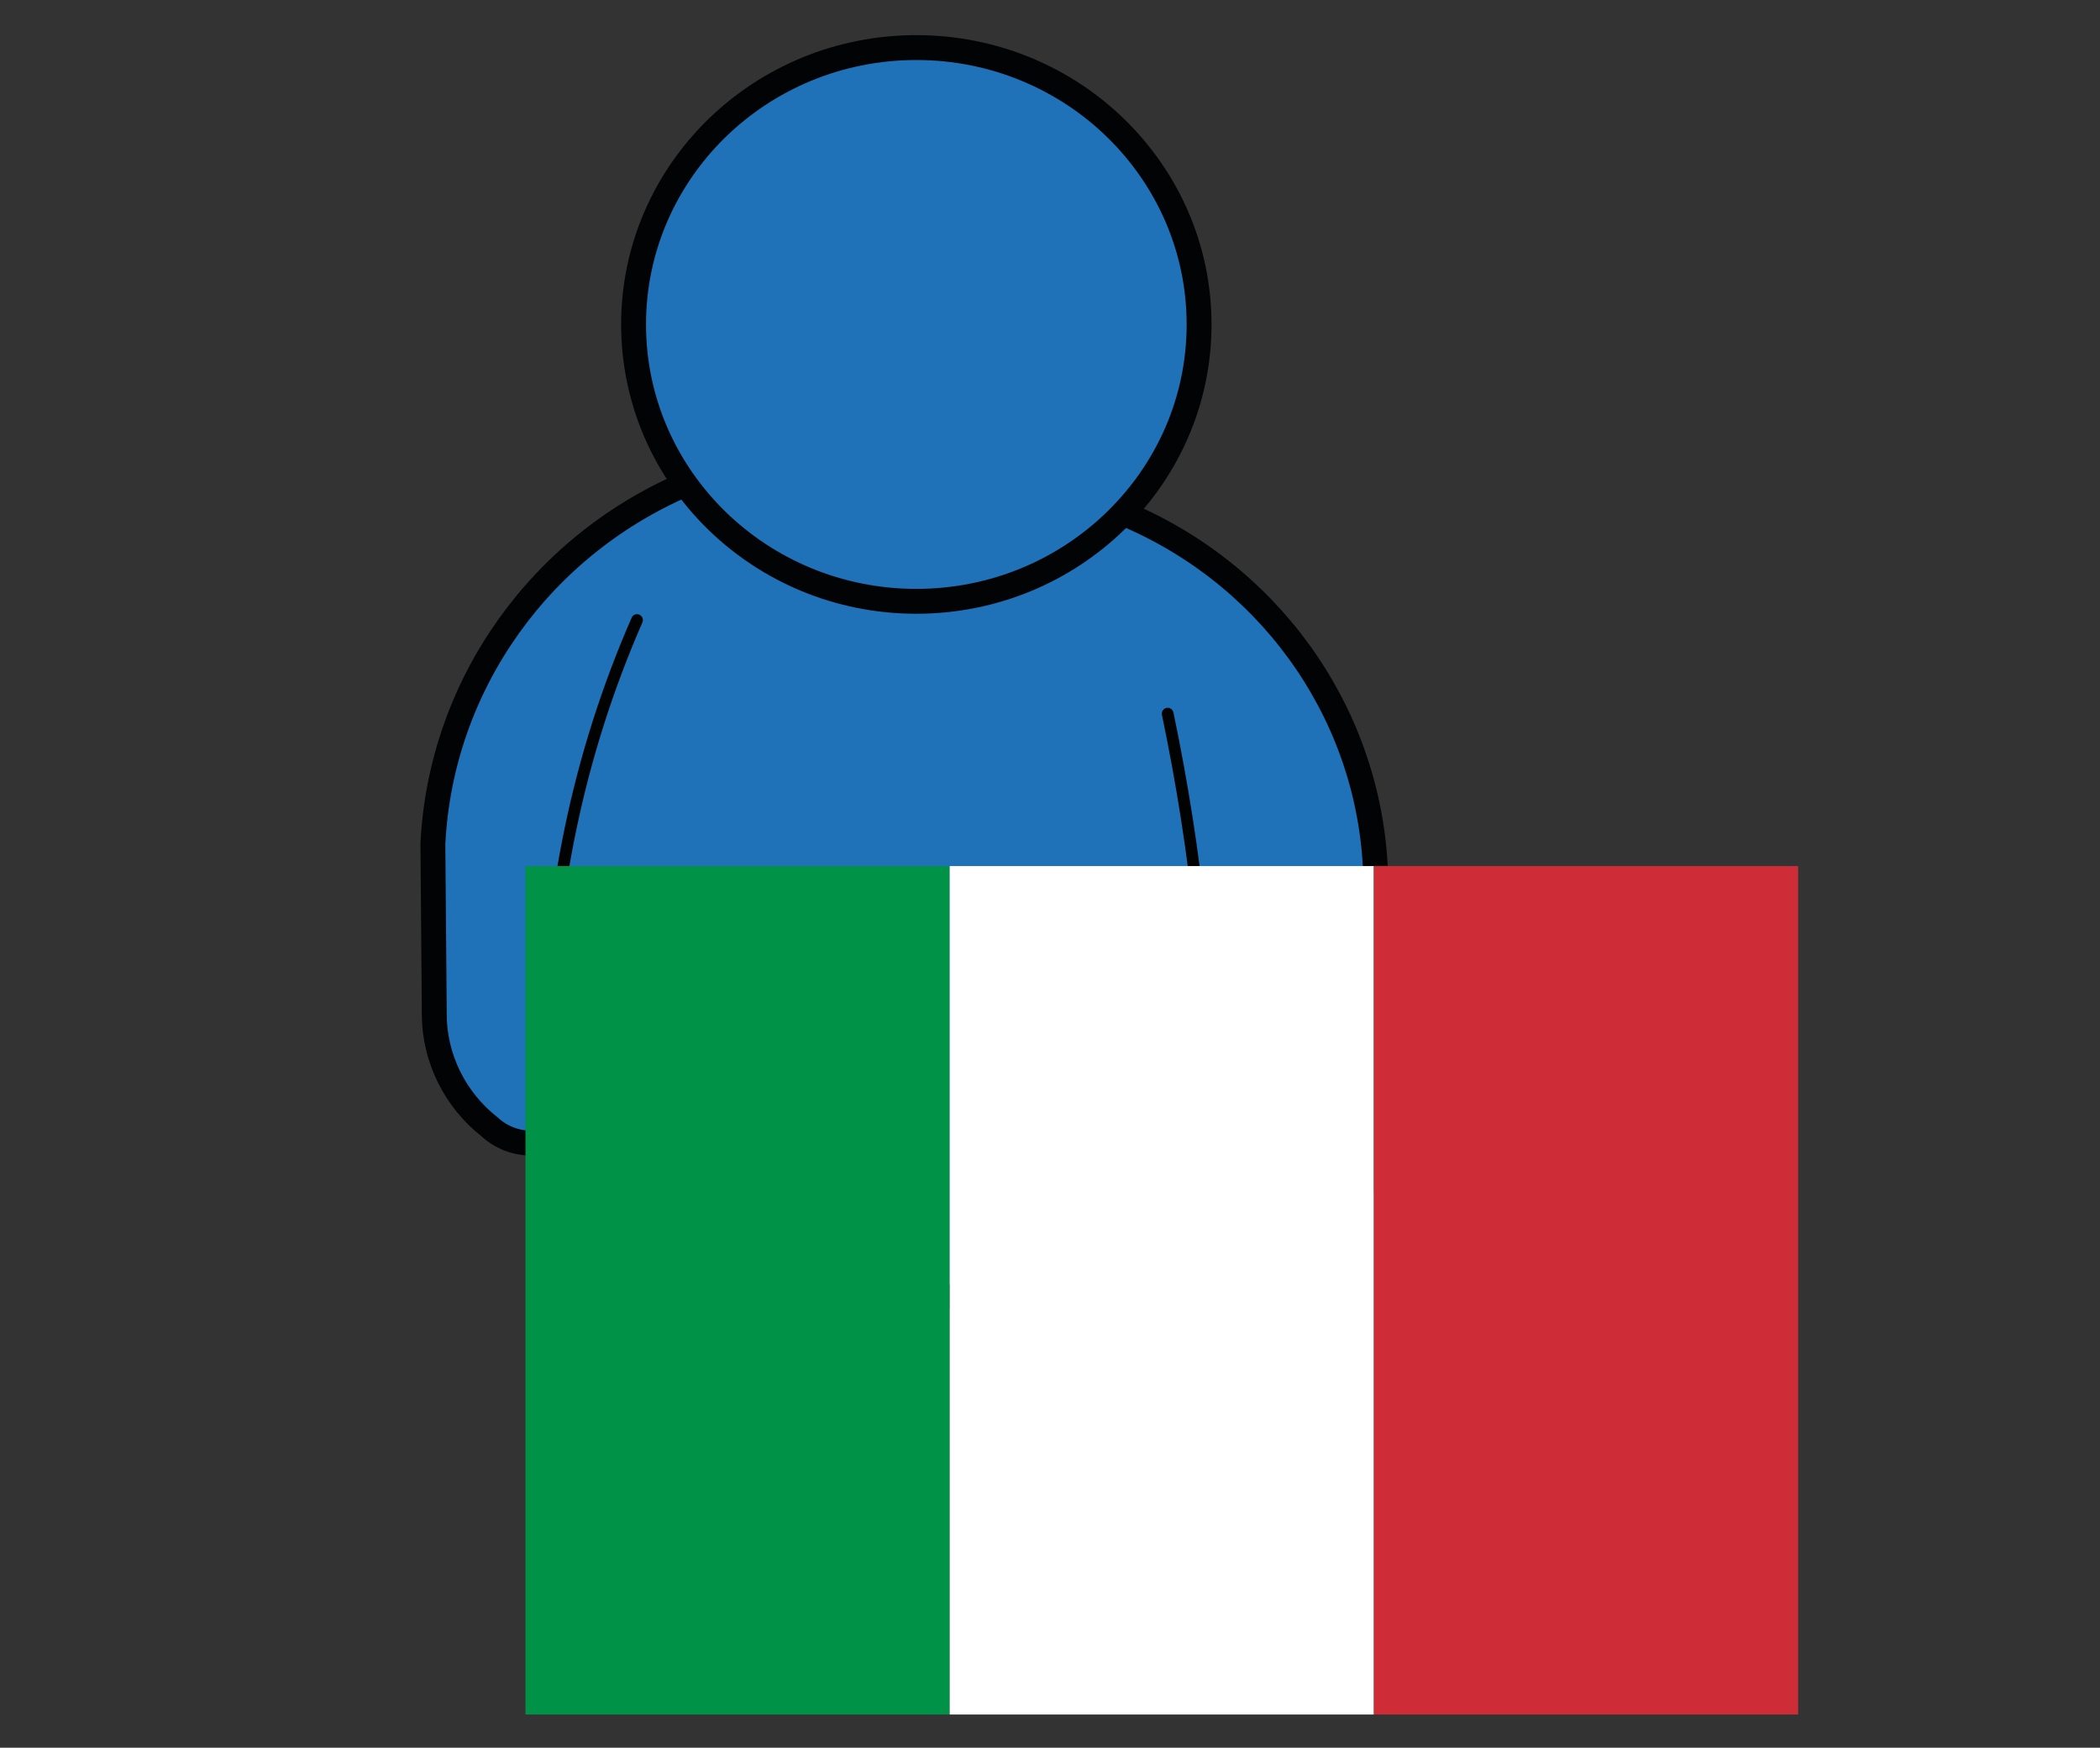 <?xml version="1.0" encoding="utf-8"?>
<!-- Generator: Adobe Illustrator 16.0.4, SVG Export Plug-In . SVG Version: 6.00 Build 0)  -->
<!DOCTYPE svg PUBLIC "-//W3C//DTD SVG 1.1//EN" "http://www.w3.org/Graphics/SVG/1.1/DTD/svg11.dtd">
<svg version="1.1" id="Layer_1" xmlns="http://www.w3.org/2000/svg" xmlns:xlink="http://www.w3.org/1999/xlink" x="0px" y="0px"
	 width="77.5px" height="64.5px" viewBox="0 0 77.5 64.5" enable-background="new 0 0 77.5 64.5" xml:space="preserve">
<rect x="0" y="0" width="77.5" height="64.5" fill="#333333" stroke="none"/>
<g>
	<path fill="#1F71B8" stroke="#020304" stroke-width="0.918" d="M41.215,18.844c5.509,2.189,9.229,7.305,9.539,13.119v0.012v10.91
		c0,0.029-0.006,0.061-0.02,0.09c-0.77,1.707-2.125,3.098-3.832,3.924h0.001c-0.304,0.15-0.634,0.225-0.958,0.225
		c-0.505,0-1.004-0.178-1.398-0.516c-1.701,0.895-3.597,1.377-5.528,1.406h0c-0.152,0.002-0.304,0.002-0.456,0.002
		c-5.886,0-11.688-1.381-16.919-4.027c-0.002-0.002-0.004-0.004-0.006-0.006c-0.002,0-0.004-0.002-0.006-0.002
		c-0.707-0.42-1.195-1.109-1.354-1.896c-0.22,0.068-0.447,0.102-0.673,0.102c-0.559,0-1.109-0.205-1.533-0.596l0,0
		c-1.293-1.016-2.046-2.553-2.046-4.178c0-0.023,0-0.047,0.001-0.07l-0.051-6.182v-0.016c0.287-5.891,4.009-11.098,9.562-13.379
		L41.215,18.844z"/>
	<path fill="#1F71B8" stroke="#020304" stroke-width="0.918" d="M44.252,11.975c0-2.824-1.17-5.379-3.059-7.229
		c-1.888-1.848-4.497-2.99-7.376-2.99c-2.879,0-5.489,1.143-7.377,2.99c-1.888,1.85-3.058,4.404-3.058,7.229
		c0,2.822,1.17,5.377,3.057,7.225c1.889,1.85,4.499,2.992,7.377,2.992c2.879,0,5.488-1.143,7.376-2.992
		C43.082,17.352,44.252,14.797,44.252,11.975"/>
	<path fill="#010202" d="M20.145,41.805c-0.088-1.068-0.133-2.143-0.133-3.217c0-5.416,1.124-10.822,3.299-15.791
		c0.048-0.111,0.176-0.16,0.285-0.111c0.11,0.049,0.161,0.176,0.112,0.285c-2.151,4.916-3.262,10.26-3.262,15.617
		c0,1.062,0.043,2.123,0.131,3.182c0.01,0.119-0.079,0.225-0.198,0.234C20.259,42.014,20.155,41.924,20.145,41.805z"/>
	<path fill="#010202" d="M44.365,46.336c0.085-1.465,0.127-2.934,0.127-4.4c0-5.223-0.539-10.439-1.611-15.553
		c-0.025-0.117,0.05-0.232,0.167-0.258c0.117-0.023,0.231,0.051,0.257,0.168c1.078,5.143,1.622,10.391,1.622,15.643
		c0,1.475-0.043,2.951-0.13,4.426c-0.006,0.119-0.109,0.211-0.228,0.203C44.449,46.559,44.357,46.455,44.365,46.336z"/>
</g>
<rect x="19.392" y="31.963" fill="#009246" width="15.656" height="31.312"/>
<rect x="35.048" y="31.963" fill="#FFFFFF" width="15.655" height="31.312"/>
<rect x="50.703" y="31.963" fill="#CE2D38" width="15.656" height="31.312"/>
</svg>
